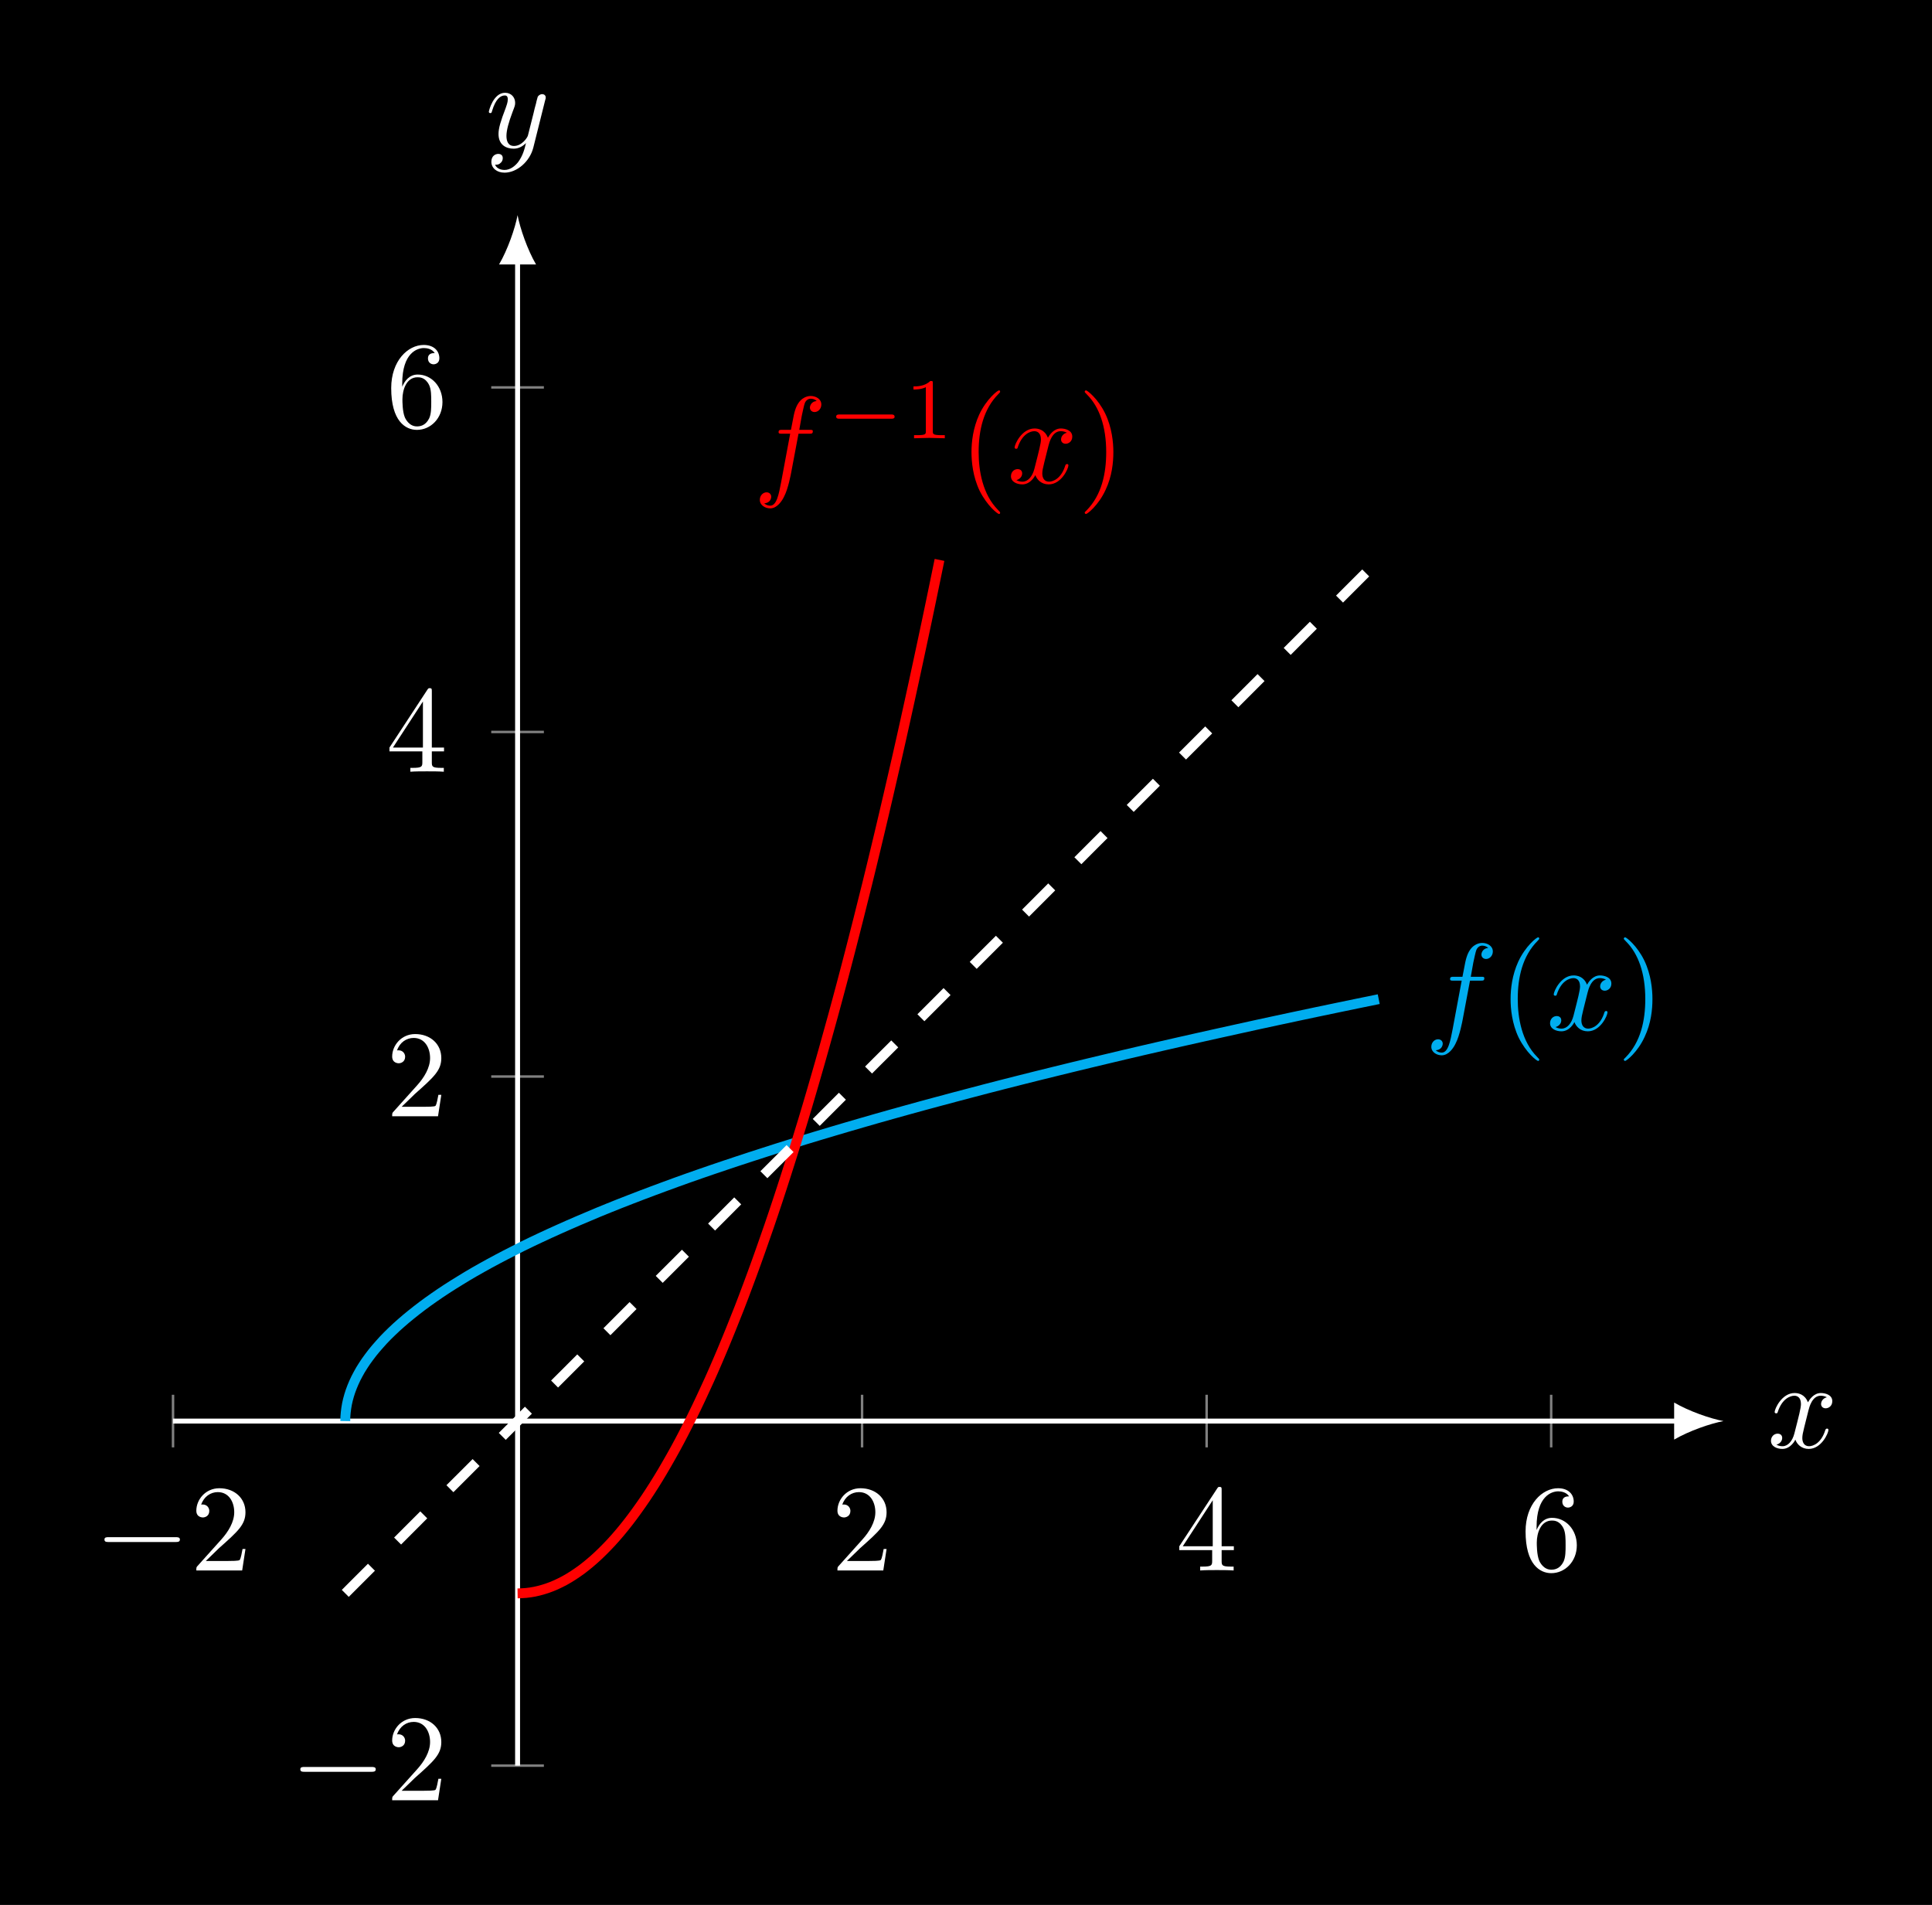 <?xml version="1.0" encoding="UTF-8"?>
<svg xmlns="http://www.w3.org/2000/svg" xmlns:xlink="http://www.w3.org/1999/xlink" width="156.063pt" height="153.856pt" viewBox="0 0 156.063 153.856" version="1.1">
<rect x="0" y="0" width="156.063" height="153.856" fill="#333333" stroke="none"/>
<defs>
<g>
<symbol overflow="visible" id="glyph0-0">
<path style="stroke:none;" d=""/>
</symbol>
<symbol overflow="visible" id="glyph0-1">
<path style="stroke:none;" d="M 6.562 -2.297 C 6.734 -2.297 6.922 -2.297 6.922 -2.5 C 6.922 -2.688 6.734 -2.688 6.562 -2.688 L 1.172 -2.688 C 1 -2.688 0.828 -2.688 0.828 -2.5 C 0.828 -2.297 1 -2.297 1.172 -2.297 Z M 6.562 -2.297 "/>
</symbol>
<symbol overflow="visible" id="glyph1-0">
<path style="stroke:none;" d=""/>
</symbol>
<symbol overflow="visible" id="glyph1-1">
<path style="stroke:none;" d="M 1.266 -0.766 L 2.328 -1.797 C 3.875 -3.172 4.469 -3.703 4.469 -4.703 C 4.469 -5.844 3.578 -6.641 2.359 -6.641 C 1.234 -6.641 0.5 -5.719 0.5 -4.828 C 0.5 -4.281 1 -4.281 1.031 -4.281 C 1.203 -4.281 1.547 -4.391 1.547 -4.812 C 1.547 -5.062 1.359 -5.328 1.016 -5.328 C 0.938 -5.328 0.922 -5.328 0.891 -5.312 C 1.109 -5.969 1.656 -6.328 2.234 -6.328 C 3.141 -6.328 3.562 -5.516 3.562 -4.703 C 3.562 -3.906 3.078 -3.125 2.516 -2.5 L 0.609 -0.375 C 0.5 -0.266 0.5 -0.234 0.5 0 L 4.203 0 L 4.469 -1.734 L 4.234 -1.734 C 4.172 -1.438 4.109 -1 4 -0.844 C 3.938 -0.766 3.281 -0.766 3.062 -0.766 Z M 1.266 -0.766 "/>
</symbol>
<symbol overflow="visible" id="glyph1-2">
<path style="stroke:none;" d="M 2.938 -1.641 L 2.938 -0.781 C 2.938 -0.422 2.906 -0.312 2.172 -0.312 L 1.969 -0.312 L 1.969 0 C 2.375 -0.031 2.891 -0.031 3.312 -0.031 C 3.734 -0.031 4.25 -0.031 4.672 0 L 4.672 -0.312 L 4.453 -0.312 C 3.719 -0.312 3.703 -0.422 3.703 -0.781 L 3.703 -1.641 L 4.688 -1.641 L 4.688 -1.953 L 3.703 -1.953 L 3.703 -6.484 C 3.703 -6.688 3.703 -6.75 3.531 -6.75 C 3.453 -6.75 3.422 -6.75 3.344 -6.625 L 0.281 -1.953 L 0.281 -1.641 Z M 2.984 -1.953 L 0.562 -1.953 L 2.984 -5.672 Z M 2.984 -1.953 "/>
</symbol>
<symbol overflow="visible" id="glyph1-3">
<path style="stroke:none;" d="M 1.312 -3.266 L 1.312 -3.516 C 1.312 -6.031 2.547 -6.391 3.062 -6.391 C 3.297 -6.391 3.719 -6.328 3.938 -5.984 C 3.781 -5.984 3.391 -5.984 3.391 -5.547 C 3.391 -5.234 3.625 -5.078 3.844 -5.078 C 4 -5.078 4.312 -5.172 4.312 -5.562 C 4.312 -6.156 3.875 -6.641 3.047 -6.641 C 1.766 -6.641 0.422 -5.359 0.422 -3.156 C 0.422 -0.484 1.578 0.219 2.5 0.219 C 3.609 0.219 4.562 -0.719 4.562 -2.031 C 4.562 -3.297 3.672 -4.25 2.562 -4.25 C 1.891 -4.25 1.516 -3.75 1.312 -3.266 Z M 2.5 -0.062 C 1.875 -0.062 1.578 -0.656 1.516 -0.812 C 1.328 -1.281 1.328 -2.078 1.328 -2.25 C 1.328 -3.031 1.656 -4.031 2.547 -4.031 C 2.719 -4.031 3.172 -4.031 3.484 -3.406 C 3.656 -3.047 3.656 -2.531 3.656 -2.047 C 3.656 -1.562 3.656 -1.062 3.484 -0.703 C 3.188 -0.109 2.734 -0.062 2.5 -0.062 Z M 2.5 -0.062 "/>
</symbol>
<symbol overflow="visible" id="glyph1-4">
<path style="stroke:none;" d="M 3.297 2.391 C 3.297 2.359 3.297 2.344 3.125 2.172 C 1.891 0.922 1.562 -0.969 1.562 -2.5 C 1.562 -4.234 1.938 -5.969 3.172 -7.203 C 3.297 -7.328 3.297 -7.344 3.297 -7.375 C 3.297 -7.453 3.266 -7.484 3.203 -7.484 C 3.094 -7.484 2.203 -6.797 1.609 -5.531 C 1.109 -4.438 0.984 -3.328 0.984 -2.5 C 0.984 -1.719 1.094 -0.516 1.641 0.625 C 2.25 1.844 3.094 2.5 3.203 2.5 C 3.266 2.5 3.297 2.469 3.297 2.391 Z M 3.297 2.391 "/>
</symbol>
<symbol overflow="visible" id="glyph1-5">
<path style="stroke:none;" d="M 2.875 -2.5 C 2.875 -3.266 2.766 -4.469 2.219 -5.609 C 1.625 -6.828 0.766 -7.484 0.672 -7.484 C 0.609 -7.484 0.562 -7.438 0.562 -7.375 C 0.562 -7.344 0.562 -7.328 0.75 -7.141 C 1.734 -6.156 2.297 -4.578 2.297 -2.5 C 2.297 -0.781 1.938 0.969 0.703 2.219 C 0.562 2.344 0.562 2.359 0.562 2.391 C 0.562 2.453 0.609 2.5 0.672 2.5 C 0.766 2.5 1.672 1.812 2.25 0.547 C 2.766 -0.547 2.875 -1.656 2.875 -2.5 Z M 2.875 -2.5 "/>
</symbol>
<symbol overflow="visible" id="glyph2-0">
<path style="stroke:none;" d=""/>
</symbol>
<symbol overflow="visible" id="glyph2-1">
<path style="stroke:none;" d="M 3.656 -3.984 L 4.516 -3.984 C 4.719 -3.984 4.812 -3.984 4.812 -4.188 C 4.812 -4.297 4.719 -4.297 4.547 -4.297 L 3.719 -4.297 L 3.922 -5.438 C 3.969 -5.641 4.109 -6.344 4.172 -6.469 C 4.25 -6.656 4.422 -6.812 4.641 -6.812 C 4.672 -6.812 4.938 -6.812 5.125 -6.625 C 4.688 -6.594 4.578 -6.234 4.578 -6.094 C 4.578 -5.859 4.766 -5.734 4.953 -5.734 C 5.219 -5.734 5.5 -5.969 5.5 -6.344 C 5.5 -6.797 5.047 -7.031 4.641 -7.031 C 4.297 -7.031 3.672 -6.844 3.375 -5.859 C 3.312 -5.656 3.281 -5.547 3.047 -4.297 L 2.359 -4.297 C 2.156 -4.297 2.047 -4.297 2.047 -4.109 C 2.047 -3.984 2.141 -3.984 2.328 -3.984 L 2.984 -3.984 L 2.25 -0.047 C 2.062 0.922 1.891 1.828 1.375 1.828 C 1.328 1.828 1.094 1.828 0.891 1.641 C 1.359 1.609 1.453 1.25 1.453 1.109 C 1.453 0.875 1.266 0.75 1.078 0.75 C 0.812 0.75 0.531 0.984 0.531 1.359 C 0.531 1.797 0.969 2.047 1.375 2.047 C 1.922 2.047 2.328 1.453 2.5 1.078 C 2.828 0.453 3.047 -0.75 3.062 -0.828 Z M 3.656 -3.984 "/>
</symbol>
<symbol overflow="visible" id="glyph2-2">
<path style="stroke:none;" d="M 3.328 -3.016 C 3.391 -3.266 3.625 -4.188 4.312 -4.188 C 4.359 -4.188 4.609 -4.188 4.812 -4.062 C 4.531 -4 4.344 -3.766 4.344 -3.516 C 4.344 -3.359 4.453 -3.172 4.719 -3.172 C 4.938 -3.172 5.25 -3.344 5.25 -3.75 C 5.25 -4.266 4.672 -4.406 4.328 -4.406 C 3.75 -4.406 3.406 -3.875 3.281 -3.656 C 3.031 -4.312 2.5 -4.406 2.203 -4.406 C 1.172 -4.406 0.594 -3.125 0.594 -2.875 C 0.594 -2.766 0.703 -2.766 0.719 -2.766 C 0.797 -2.766 0.828 -2.797 0.844 -2.875 C 1.188 -3.938 1.844 -4.188 2.188 -4.188 C 2.375 -4.188 2.719 -4.094 2.719 -3.516 C 2.719 -3.203 2.547 -2.547 2.188 -1.141 C 2.031 -0.531 1.672 -0.109 1.234 -0.109 C 1.172 -0.109 0.953 -0.109 0.734 -0.234 C 0.984 -0.297 1.203 -0.5 1.203 -0.781 C 1.203 -1.047 0.984 -1.125 0.844 -1.125 C 0.531 -1.125 0.297 -0.875 0.297 -0.547 C 0.297 -0.094 0.781 0.109 1.219 0.109 C 1.891 0.109 2.25 -0.594 2.266 -0.641 C 2.391 -0.281 2.75 0.109 3.344 0.109 C 4.375 0.109 4.938 -1.172 4.938 -1.422 C 4.938 -1.531 4.859 -1.531 4.828 -1.531 C 4.734 -1.531 4.719 -1.484 4.688 -1.422 C 4.359 -0.344 3.688 -0.109 3.375 -0.109 C 2.984 -0.109 2.828 -0.422 2.828 -0.766 C 2.828 -0.984 2.875 -1.203 2.984 -1.641 Z M 3.328 -3.016 "/>
</symbol>
<symbol overflow="visible" id="glyph2-3">
<path style="stroke:none;" d="M 4.844 -3.797 C 4.891 -3.938 4.891 -3.953 4.891 -4.031 C 4.891 -4.203 4.75 -4.297 4.594 -4.297 C 4.5 -4.297 4.344 -4.234 4.25 -4.094 C 4.234 -4.031 4.141 -3.734 4.109 -3.547 C 4.031 -3.297 3.969 -3.016 3.906 -2.75 L 3.453 -0.953 C 3.422 -0.812 2.984 -0.109 2.328 -0.109 C 1.828 -0.109 1.719 -0.547 1.719 -0.922 C 1.719 -1.375 1.891 -2 2.219 -2.875 C 2.375 -3.281 2.422 -3.391 2.422 -3.594 C 2.422 -4.031 2.109 -4.406 1.609 -4.406 C 0.656 -4.406 0.297 -2.953 0.297 -2.875 C 0.297 -2.766 0.391 -2.766 0.406 -2.766 C 0.516 -2.766 0.516 -2.797 0.562 -2.953 C 0.844 -3.891 1.234 -4.188 1.578 -4.188 C 1.656 -4.188 1.828 -4.188 1.828 -3.875 C 1.828 -3.625 1.719 -3.359 1.656 -3.172 C 1.25 -2.109 1.078 -1.547 1.078 -1.078 C 1.078 -0.188 1.703 0.109 2.297 0.109 C 2.688 0.109 3.016 -0.062 3.297 -0.344 C 3.172 0.172 3.047 0.672 2.656 1.203 C 2.391 1.531 2.016 1.828 1.562 1.828 C 1.422 1.828 0.969 1.797 0.797 1.406 C 0.953 1.406 1.094 1.406 1.219 1.281 C 1.328 1.203 1.422 1.062 1.422 0.875 C 1.422 0.562 1.156 0.531 1.062 0.531 C 0.828 0.531 0.5 0.688 0.5 1.172 C 0.5 1.672 0.938 2.047 1.562 2.047 C 2.578 2.047 3.609 1.141 3.891 0.016 Z M 4.844 -3.797 "/>
</symbol>
<symbol overflow="visible" id="glyph3-0">
<path style="stroke:none;" d=""/>
</symbol>
<symbol overflow="visible" id="glyph3-1">
<path style="stroke:none;" d="M 5.188 -1.578 C 5.297 -1.578 5.469 -1.578 5.469 -1.734 C 5.469 -1.922 5.297 -1.922 5.188 -1.922 L 1.031 -1.922 C 0.922 -1.922 0.75 -1.922 0.75 -1.75 C 0.75 -1.578 0.906 -1.578 1.031 -1.578 Z M 5.188 -1.578 "/>
</symbol>
<symbol overflow="visible" id="glyph4-0">
<path style="stroke:none;" d=""/>
</symbol>
<symbol overflow="visible" id="glyph4-1">
<path style="stroke:none;" d="M 2.328 -4.438 C 2.328 -4.625 2.328 -4.625 2.125 -4.625 C 1.672 -4.188 1.047 -4.188 0.766 -4.188 L 0.766 -3.938 C 0.922 -3.938 1.391 -3.938 1.766 -4.125 L 1.766 -0.578 C 1.766 -0.344 1.766 -0.25 1.078 -0.25 L 0.812 -0.25 L 0.812 0 C 0.938 0 1.797 -0.031 2.047 -0.031 C 2.266 -0.031 3.141 0 3.297 0 L 3.297 -0.25 L 3.031 -0.25 C 2.328 -0.25 2.328 -0.344 2.328 -0.578 Z M 2.328 -4.438 "/>
</symbol>
</g>
<clipPath id="clip1">
  <path d="M 0 0 L 156.062 0 L 156.062 153.855 L 0 153.855 Z M 0 0 "/>
</clipPath>
</defs>
<g id="surface1">
<g clip-path="url(#clip1)" clip-rule="nonzero">
<path style=" stroke:none;fill-rule:nonzero;fill:rgb(0%,0%,0%);fill-opacity:1;" d="M 0 153.855 L 0 0 L 156.066 0 L 156.066 153.855 Z M 0 153.855 "/>
<path style=" stroke:none;fill-rule:nonzero;fill:rgb(0%,0%,0%);fill-opacity:1;" d="M 0 153.855 L 0 0 L 156.066 0 L 156.066 153.855 Z M 0 153.855 "/>
</g>
<path style="fill:none;stroke-width:0.199;stroke-linecap:butt;stroke-linejoin:miter;stroke:rgb(50%,50%,50%);stroke-opacity:1;stroke-miterlimit:10;" d="M 0.002 25.707 L 0.002 29.957 M 55.662 25.707 L 55.662 29.957 M 83.494 25.707 L 83.494 29.957 M 111.326 25.707 L 111.326 29.957 " transform="matrix(1,0,0,-1,13.975,142.621)"/>
<path style="fill:none;stroke-width:0.199;stroke-linecap:butt;stroke-linejoin:miter;stroke:rgb(50%,50%,50%);stroke-opacity:1;stroke-miterlimit:10;" d="M 25.705 -0 L 29.959 -0 M 25.705 55.664 L 29.959 55.664 M 25.705 83.496 L 29.959 83.496 M 25.705 111.328 L 29.959 111.328 " transform="matrix(1,0,0,-1,13.975,142.621)"/>
<path style="fill:none;stroke-width:0.399;stroke-linecap:butt;stroke-linejoin:miter;stroke:rgb(100%,100%,100%);stroke-opacity:1;stroke-miterlimit:10;" d="M 0.002 27.832 L 121.658 27.832 " transform="matrix(1,0,0,-1,13.975,142.621)"/>
<path style=" stroke:none;fill-rule:nonzero;fill:rgb(100%,100%,100%);fill-opacity:1;" d="M 139.219 114.789 C 138.156 114.59 136.43 113.992 135.234 113.293 L 135.234 116.285 C 136.43 115.586 138.156 114.988 139.219 114.789 "/>
<path style="fill:none;stroke-width:0.399;stroke-linecap:butt;stroke-linejoin:miter;stroke:rgb(100%,100%,100%);stroke-opacity:1;stroke-miterlimit:10;" d="M 27.834 -0 L 27.834 121.656 " transform="matrix(1,0,0,-1,13.975,142.621)"/>
<path style=" stroke:none;fill-rule:nonzero;fill:rgb(100%,100%,100%);fill-opacity:1;" d="M 41.809 17.379 C 41.609 18.441 41.012 20.168 40.312 21.363 L 43.301 21.363 C 42.605 20.168 42.008 18.441 41.809 17.379 "/>
<g style="fill:rgb(100%,100%,100%);fill-opacity:1;">
  <use xlink:href="#glyph0-1" x="7.61" y="126.855"/>
</g>
<g style="fill:rgb(100%,100%,100%);fill-opacity:1;">
  <use xlink:href="#glyph1-1" x="15.359" y="126.855"/>
</g>
<g style="fill:rgb(100%,100%,100%);fill-opacity:1;">
  <use xlink:href="#glyph1-1" x="67.147" y="126.855"/>
</g>
<g style="fill:rgb(100%,100%,100%);fill-opacity:1;">
  <use xlink:href="#glyph1-2" x="94.979" y="126.855"/>
</g>
<g style="fill:rgb(100%,100%,100%);fill-opacity:1;">
  <use xlink:href="#glyph1-3" x="122.81" y="126.855"/>
</g>
<g style="fill:rgb(100%,100%,100%);fill-opacity:1;">
  <use xlink:href="#glyph0-1" x="23.431" y="145.416"/>
</g>
<g style="fill:rgb(100%,100%,100%);fill-opacity:1;">
  <use xlink:href="#glyph1-1" x="31.179" y="145.416"/>
</g>
<g style="fill:rgb(100%,100%,100%);fill-opacity:1;">
  <use xlink:href="#glyph1-1" x="31.179" y="90.168"/>
</g>
<g style="fill:rgb(100%,100%,100%);fill-opacity:1;">
  <use xlink:href="#glyph1-2" x="31.179" y="62.337"/>
</g>
<g style="fill:rgb(100%,100%,100%);fill-opacity:1;">
  <use xlink:href="#glyph1-3" x="31.179" y="34.505"/>
</g>
<path style="fill:none;stroke-width:0.797;stroke-linecap:butt;stroke-linejoin:miter;stroke:rgb(0%,67.839%,93.729%);stroke-opacity:1;stroke-miterlimit:10;" d="M 13.916 27.832 C 13.916 27.832 13.92 28.082 13.923 28.176 C 13.927 28.273 13.939 28.426 13.951 28.519 C 13.959 28.617 13.978 28.769 13.994 28.863 C 14.005 28.961 14.033 29.113 14.052 29.207 C 14.072 29.305 14.107 29.457 14.13 29.555 C 14.154 29.648 14.193 29.801 14.224 29.898 C 14.252 29.992 14.298 30.144 14.334 30.242 C 14.365 30.336 14.423 30.492 14.463 30.586 C 14.498 30.68 14.564 30.836 14.607 30.93 C 14.65 31.027 14.72 31.18 14.767 31.273 C 14.814 31.371 14.896 31.523 14.947 31.617 C 14.998 31.715 15.088 31.867 15.142 31.965 C 15.201 32.059 15.295 32.211 15.357 32.309 C 15.416 32.402 15.517 32.555 15.584 32.652 C 15.65 32.746 15.763 32.902 15.834 32.996 C 15.904 33.09 16.021 33.246 16.095 33.34 C 16.173 33.437 16.298 33.59 16.377 33.684 C 16.459 33.781 16.591 33.934 16.677 34.027 C 16.759 34.125 16.9 34.277 16.99 34.375 C 17.08 34.469 17.228 34.621 17.322 34.719 C 17.416 34.812 17.572 34.965 17.673 35.062 C 17.771 35.156 17.935 35.309 18.037 35.406 C 18.142 35.5 18.314 35.656 18.423 35.75 C 18.529 35.848 18.709 36 18.822 36.094 C 18.935 36.191 19.123 36.344 19.24 36.437 C 19.357 36.535 19.552 36.687 19.673 36.781 C 19.798 36.879 19.998 37.031 20.127 37.129 C 20.252 37.223 20.462 37.375 20.595 37.473 C 20.724 37.566 20.943 37.719 21.08 37.816 C 21.216 37.91 21.439 38.066 21.58 38.16 C 21.724 38.254 21.955 38.41 22.099 38.504 C 22.248 38.601 22.486 38.754 22.638 38.848 C 22.791 38.945 23.037 39.098 23.193 39.191 C 23.349 39.289 23.603 39.441 23.763 39.539 C 23.923 39.633 24.185 39.785 24.349 39.883 C 24.513 39.976 24.783 40.129 24.955 40.226 C 25.127 40.32 25.4 40.476 25.576 40.57 C 25.752 40.664 26.037 40.82 26.216 40.914 C 26.396 41.012 26.685 41.164 26.873 41.258 C 27.056 41.355 27.353 41.508 27.545 41.601 C 27.732 41.699 28.041 41.851 28.232 41.949 C 28.427 42.043 28.744 42.195 28.939 42.293 C 29.138 42.387 29.462 42.539 29.666 42.637 C 29.869 42.73 30.197 42.883 30.404 42.98 C 30.615 43.074 30.951 43.23 31.166 43.324 C 31.377 43.422 31.72 43.574 31.939 43.668 C 32.158 43.766 32.509 43.918 32.732 44.012 C 32.955 44.109 33.314 44.262 33.541 44.355 C 33.767 44.453 34.134 44.605 34.365 44.703 C 34.599 44.797 34.974 44.949 35.209 45.047 C 35.447 45.141 35.83 45.293 36.068 45.391 C 36.31 45.484 36.701 45.641 36.947 45.734 C 37.193 45.828 37.591 45.984 37.841 46.078 C 38.091 46.176 38.498 46.328 38.752 46.422 C 39.009 46.519 39.42 46.672 39.681 46.766 C 39.943 46.863 40.361 47.016 40.627 47.113 C 40.892 47.207 41.318 47.359 41.587 47.457 C 41.857 47.551 42.295 47.703 42.568 47.801 C 42.841 47.894 43.287 48.047 43.564 48.144 C 43.845 48.238 44.295 48.394 44.58 48.488 C 44.861 48.586 45.322 48.738 45.611 48.832 C 45.896 48.93 46.365 49.082 46.658 49.176 C 46.951 49.273 47.423 49.426 47.72 49.519 C 48.021 49.617 48.502 49.769 48.802 49.867 C 49.107 49.961 49.595 50.113 49.904 50.211 C 50.209 50.305 50.705 50.457 51.017 50.555 C 51.33 50.648 51.834 50.805 52.15 50.898 C 52.466 50.992 52.978 51.148 53.302 51.242 C 53.623 51.34 54.142 51.492 54.466 51.586 C 54.795 51.684 55.322 51.836 55.65 51.93 C 55.982 52.027 56.517 52.18 56.853 52.277 C 57.189 52.371 57.728 52.523 58.072 52.621 C 58.412 52.715 58.959 52.867 59.306 52.965 C 59.65 53.059 60.209 53.215 60.556 53.309 C 60.908 53.402 61.47 53.559 61.826 53.652 C 62.181 53.75 62.752 53.902 63.111 53.996 C 63.47 54.094 64.052 54.246 64.416 54.34 C 64.779 54.437 65.369 54.59 65.736 54.687 C 66.103 54.781 66.701 54.934 67.072 55.031 C 67.447 55.125 68.048 55.277 68.427 55.375 C 68.806 55.469 69.416 55.621 69.798 55.719 C 70.181 55.812 70.798 55.969 71.189 56.062 C 71.576 56.16 72.201 56.312 72.591 56.406 C 72.986 56.504 73.619 56.656 74.013 56.75 C 74.412 56.848 75.052 57 75.455 57.094 C 75.857 57.191 76.505 57.344 76.912 57.441 C 77.318 57.535 77.974 57.687 78.384 57.785 C 78.795 57.879 79.459 58.031 79.877 58.129 C 80.291 58.223 80.963 58.379 81.384 58.473 C 81.802 58.566 82.482 58.723 82.908 58.816 C 83.334 58.914 84.017 59.066 84.451 59.16 C 84.88 59.258 85.572 59.41 86.009 59.504 C 86.443 59.601 87.142 59.754 87.584 59.851 C 88.021 59.945 88.732 60.098 89.177 60.195 C 89.619 60.289 90.338 60.441 90.787 60.539 C 91.236 60.633 91.959 60.789 92.412 60.883 C 92.865 60.976 93.599 61.133 94.056 61.226 C 94.513 61.324 95.255 61.476 95.716 61.57 C 96.181 61.668 97.396 61.914 97.396 61.914 " transform="matrix(1,0,0,-1,13.975,142.621)"/>
<g style="fill:rgb(0%,67.839%,93.729%);fill-opacity:1;">
  <use xlink:href="#glyph2-1" x="115.088" y="83.197"/>
</g>
<g style="fill:rgb(0%,67.839%,93.729%);fill-opacity:1;">
  <use xlink:href="#glyph1-4" x="121.038" y="83.197"/>
</g>
<g style="fill:rgb(0%,67.839%,93.729%);fill-opacity:1;">
  <use xlink:href="#glyph2-2" x="124.913" y="83.197"/>
</g>
<g style="fill:rgb(0%,67.839%,93.729%);fill-opacity:1;">
  <use xlink:href="#glyph1-5" x="130.606" y="83.197"/>
</g>
<path style="fill:none;stroke-width:0.797;stroke-linecap:butt;stroke-linejoin:miter;stroke:rgb(100%,0%,0%);stroke-opacity:1;stroke-miterlimit:10;" d="M 27.834 13.914 C 27.834 13.914 28.08 13.918 28.177 13.926 C 28.271 13.93 28.423 13.941 28.521 13.949 C 28.615 13.961 28.767 13.976 28.865 13.992 C 28.959 14.008 29.115 14.035 29.209 14.051 C 29.306 14.07 29.459 14.105 29.552 14.129 C 29.65 14.152 29.802 14.195 29.896 14.223 C 29.994 14.25 30.146 14.301 30.24 14.332 C 30.337 14.367 30.49 14.422 30.587 14.461 C 30.681 14.5 30.834 14.562 30.931 14.605 C 31.025 14.648 31.177 14.719 31.275 14.769 C 31.369 14.816 31.525 14.894 31.619 14.945 C 31.712 15 31.869 15.086 31.962 15.141 C 32.06 15.199 32.212 15.293 32.306 15.355 C 32.404 15.418 32.556 15.519 32.65 15.586 C 32.748 15.652 32.9 15.762 32.998 15.832 C 33.091 15.902 33.244 16.019 33.341 16.098 C 33.435 16.172 33.587 16.297 33.685 16.379 C 33.779 16.457 33.935 16.59 34.029 16.676 C 34.123 16.762 34.279 16.902 34.373 16.992 C 34.47 17.082 34.623 17.226 34.716 17.324 C 34.814 17.418 34.966 17.574 35.06 17.672 C 35.158 17.769 35.31 17.933 35.408 18.039 C 35.502 18.141 35.654 18.312 35.752 18.422 C 35.845 18.531 35.998 18.707 36.095 18.82 C 36.189 18.933 36.341 19.121 36.439 19.238 C 36.533 19.359 36.689 19.551 36.783 19.672 C 36.88 19.797 37.033 19.996 37.127 20.125 C 37.224 20.254 37.377 20.461 37.47 20.594 C 37.568 20.726 37.72 20.941 37.814 21.078 C 37.912 21.215 38.064 21.441 38.162 21.582 C 38.255 21.723 38.408 21.953 38.505 22.101 C 38.599 22.246 38.752 22.488 38.849 22.637 C 38.943 22.789 39.099 23.035 39.193 23.191 C 39.287 23.348 39.443 23.601 39.537 23.762 C 39.634 23.922 39.787 24.183 39.88 24.351 C 39.978 24.516 40.13 24.785 40.224 24.953 C 40.322 25.125 40.474 25.402 40.572 25.578 C 40.666 25.75 40.818 26.035 40.916 26.215 C 41.009 26.394 41.162 26.687 41.259 26.871 C 41.353 27.055 41.505 27.355 41.603 27.543 C 41.697 27.734 41.853 28.039 41.947 28.234 C 42.045 28.426 42.197 28.742 42.291 28.941 C 42.388 29.141 42.541 29.461 42.634 29.664 C 42.732 29.867 42.884 30.199 42.978 30.406 C 43.076 30.613 43.228 30.949 43.326 31.164 C 43.42 31.375 43.572 31.723 43.67 31.937 C 43.763 32.156 43.916 32.508 44.013 32.73 C 44.107 32.953 44.263 33.312 44.357 33.539 C 44.451 33.766 44.607 34.133 44.701 34.367 C 44.798 34.598 44.951 34.973 45.045 35.211 C 45.142 35.445 45.295 35.828 45.388 36.07 C 45.486 36.312 45.638 36.703 45.736 36.945 C 45.83 37.191 45.982 37.59 46.08 37.84 C 46.173 38.094 46.326 38.496 46.423 38.754 C 46.517 39.008 46.673 39.422 46.767 39.68 C 46.861 39.941 47.017 40.363 47.111 40.625 C 47.209 40.891 47.361 41.32 47.455 41.59 C 47.552 41.859 47.705 42.293 47.798 42.57 C 47.896 42.844 48.048 43.285 48.146 43.566 C 48.24 43.844 48.392 44.297 48.49 44.578 C 48.584 44.863 48.736 45.32 48.834 45.609 C 48.927 45.898 49.08 46.363 49.177 46.656 C 49.271 46.949 49.427 47.426 49.521 47.723 C 49.619 48.019 49.771 48.5 49.865 48.805 C 49.962 49.105 50.115 49.594 50.209 49.902 C 50.306 50.211 50.459 50.707 50.552 51.019 C 50.65 51.328 50.802 51.836 50.9 52.152 C 50.994 52.469 51.146 52.98 51.244 53.301 C 51.337 53.621 51.49 54.141 51.587 54.469 C 51.681 54.793 51.837 55.32 51.931 55.652 C 52.025 55.984 52.181 56.516 52.275 56.851 C 52.373 57.187 52.525 57.73 52.619 58.07 C 52.716 58.41 52.869 58.961 52.962 59.305 C 53.06 59.652 53.212 60.207 53.31 60.559 C 53.404 60.906 53.556 61.473 53.654 61.828 C 53.748 62.18 53.9 62.754 53.998 63.113 C 54.091 63.473 54.248 64.051 54.341 64.414 C 54.435 64.781 54.591 65.367 54.685 65.734 C 54.783 66.105 54.935 66.699 55.029 67.074 C 55.127 67.445 55.279 68.051 55.373 68.426 C 55.47 68.805 55.623 69.418 55.716 69.801 C 55.814 70.183 55.966 70.801 56.064 71.187 C 56.158 71.574 56.31 72.199 56.408 72.594 C 56.502 72.984 56.654 73.617 56.752 74.016 C 56.845 74.414 57.002 75.055 57.095 75.453 C 57.189 75.855 57.345 76.504 57.439 76.91 C 57.537 77.316 57.689 77.973 57.783 78.383 C 57.88 78.797 58.033 79.461 58.127 79.875 C 58.224 80.293 58.377 80.961 58.474 81.383 C 58.568 81.805 58.72 82.48 58.818 82.906 C 58.912 83.332 59.064 84.019 59.162 84.449 C 59.255 84.879 59.412 85.574 59.505 86.008 C 59.599 86.441 59.755 87.144 59.849 87.582 C 59.947 88.023 60.099 88.73 60.193 89.176 C 60.291 89.621 60.443 90.336 60.537 90.785 C 60.634 91.234 60.787 91.961 60.884 92.414 C 60.978 92.867 61.13 93.598 61.228 94.058 C 61.322 94.516 61.474 95.254 61.572 95.719 C 61.666 96.18 61.916 97.394 61.916 97.394 " transform="matrix(1,0,0,-1,13.975,142.621)"/>
<g style="fill:rgb(100%,0%,0%);fill-opacity:1;">
  <use xlink:href="#glyph2-1" x="60.845" y="39.017"/>
</g>
<g style="fill:rgb(100%,0%,0%);fill-opacity:1;">
  <use xlink:href="#glyph3-1" x="66.795" y="35.401"/>
</g>
<g style="fill:rgb(100%,0%,0%);fill-opacity:1;">
  <use xlink:href="#glyph4-1" x="73.022" y="35.401"/>
</g>
<g style="fill:rgb(100%,0%,0%);fill-opacity:1;">
  <use xlink:href="#glyph1-4" x="77.491" y="39.017"/>
</g>
<g style="fill:rgb(100%,0%,0%);fill-opacity:1;">
  <use xlink:href="#glyph2-2" x="81.366" y="39.017"/>
</g>
<g style="fill:rgb(100%,0%,0%);fill-opacity:1;">
  <use xlink:href="#glyph1-5" x="87.06" y="39.017"/>
</g>
<path style="fill:none;stroke-width:0.797;stroke-linecap:butt;stroke-linejoin:miter;stroke:rgb(100%,100%,100%);stroke-opacity:1;stroke-dasharray:2.989,2.989;stroke-miterlimit:10;" d="M 13.916 13.914 C 13.916 13.914 14.525 14.523 14.759 14.758 C 14.994 14.992 15.369 15.367 15.603 15.601 C 15.838 15.836 16.212 16.211 16.447 16.445 C 16.681 16.68 17.056 17.055 17.291 17.289 C 17.525 17.523 17.9 17.898 18.134 18.133 C 18.365 18.367 18.744 18.742 18.974 18.976 C 19.209 19.211 19.584 19.586 19.818 19.82 C 20.052 20.055 20.427 20.43 20.662 20.664 C 20.896 20.898 21.271 21.273 21.505 21.508 C 21.74 21.742 22.115 22.117 22.349 22.351 C 22.584 22.582 22.959 22.961 23.193 23.191 C 23.427 23.426 23.802 23.801 24.037 24.035 C 24.271 24.269 24.646 24.644 24.88 24.879 C 25.115 25.113 25.49 25.488 25.724 25.723 C 25.959 25.957 26.334 26.332 26.568 26.566 C 26.802 26.801 27.177 27.176 27.412 27.41 C 27.642 27.644 28.021 28.019 28.252 28.254 C 28.486 28.488 28.861 28.863 29.095 29.098 C 29.33 29.332 29.705 29.707 29.939 29.941 C 30.173 30.176 30.548 30.551 30.783 30.785 C 31.017 31.016 31.392 31.394 31.627 31.625 C 31.861 31.859 32.236 32.234 32.47 32.469 C 32.705 32.703 33.08 33.078 33.314 33.312 C 33.548 33.547 33.923 33.922 34.158 34.156 C 34.392 34.391 34.767 34.766 35.002 35 C 35.236 35.234 35.611 35.609 35.845 35.844 C 36.076 36.078 36.455 36.453 36.685 36.687 C 36.92 36.922 37.295 37.297 37.529 37.531 C 37.763 37.766 38.138 38.141 38.373 38.375 C 38.607 38.609 38.982 38.984 39.216 39.219 C 39.451 39.449 39.826 39.828 40.06 40.059 C 40.295 40.293 40.67 40.668 40.904 40.902 C 41.138 41.137 41.513 41.512 41.748 41.746 C 41.982 41.98 42.357 42.355 42.591 42.59 C 42.826 42.824 43.201 43.199 43.435 43.434 C 43.67 43.668 44.045 44.043 44.279 44.277 C 44.509 44.512 44.888 44.887 45.119 45.121 C 45.353 45.355 45.728 45.73 45.962 45.965 C 46.197 46.199 46.572 46.574 46.806 46.809 C 47.041 47.043 47.416 47.418 47.65 47.652 C 47.884 47.887 48.259 48.262 48.494 48.496 C 48.728 48.726 49.103 49.105 49.337 49.336 C 49.572 49.57 49.947 49.945 50.181 50.18 C 50.416 50.414 50.791 50.789 51.025 51.023 C 51.259 51.258 51.634 51.633 51.869 51.867 C 52.103 52.101 52.478 52.476 52.712 52.711 C 52.947 52.945 53.322 53.32 53.556 53.555 C 53.787 53.789 54.166 54.164 54.396 54.398 C 54.63 54.633 55.005 55.008 55.24 55.242 C 55.474 55.476 55.849 55.851 56.084 56.086 C 56.318 56.32 56.693 56.695 56.927 56.93 C 57.162 57.16 57.537 57.539 57.771 57.769 C 58.005 58.004 58.38 58.379 58.615 58.613 C 58.849 58.848 59.224 59.223 59.459 59.457 C 59.693 59.691 60.068 60.066 60.302 60.301 C 60.537 60.535 60.912 60.91 61.146 61.144 C 61.38 61.379 61.755 61.754 61.99 61.988 C 62.22 62.223 62.599 62.598 62.83 62.832 C 63.064 63.066 63.439 63.441 63.673 63.676 C 63.908 63.91 64.283 64.285 64.517 64.519 C 64.752 64.754 65.127 65.129 65.361 65.363 C 65.595 65.594 65.97 65.973 66.205 66.203 C 66.439 66.437 66.814 66.812 67.048 67.047 C 67.283 67.281 67.658 67.656 67.892 67.891 C 68.127 68.125 68.502 68.5 68.736 68.734 C 68.97 68.969 69.345 69.344 69.58 69.578 C 69.814 69.812 70.189 70.187 70.423 70.422 C 70.654 70.656 71.033 71.031 71.263 71.266 C 71.498 71.5 71.873 71.875 72.107 72.109 C 72.341 72.344 72.716 72.719 72.951 72.953 C 73.185 73.187 73.56 73.562 73.795 73.797 C 74.029 74.031 74.404 74.406 74.638 74.641 C 74.873 74.871 75.248 75.25 75.482 75.48 C 75.716 75.715 76.091 76.09 76.326 76.324 C 76.56 76.558 76.935 76.933 77.17 77.168 C 77.404 77.402 77.779 77.777 78.013 78.012 C 78.248 78.246 78.623 78.621 78.857 78.855 C 79.091 79.09 79.466 79.465 79.701 79.699 C 79.931 79.933 80.306 80.308 80.541 80.543 C 80.775 80.777 81.15 81.152 81.384 81.387 C 81.619 81.621 81.994 81.996 82.228 82.23 C 82.463 82.465 82.838 82.84 83.072 83.074 C 83.306 83.305 83.681 83.683 83.916 83.914 C 84.15 84.148 84.525 84.523 84.759 84.758 C 84.994 84.992 85.369 85.367 85.603 85.601 C 85.838 85.836 86.213 86.211 86.447 86.445 C 86.681 86.68 87.056 87.055 87.291 87.289 C 87.525 87.523 87.9 87.898 88.134 88.133 C 88.365 88.367 88.744 88.742 88.974 88.976 C 89.209 89.211 89.584 89.586 89.818 89.82 C 90.052 90.055 90.427 90.43 90.662 90.664 C 90.896 90.898 91.271 91.273 91.505 91.508 C 91.74 91.738 92.115 92.117 92.349 92.348 C 92.584 92.582 92.959 92.957 93.193 93.191 C 93.427 93.426 93.802 93.801 94.037 94.035 C 94.271 94.269 94.646 94.644 94.88 94.879 C 95.115 95.113 95.49 95.488 95.724 95.723 C 95.959 95.957 96.334 96.332 96.568 96.566 C 96.798 96.801 97.408 97.41 97.408 97.41 " transform="matrix(1,0,0,-1,13.975,142.621)"/>
<g style="fill:rgb(100%,100%,100%);fill-opacity:1;">
  <use xlink:href="#glyph2-2" x="142.759" y="116.929"/>
</g>
<g style="fill:rgb(100%,100%,100%);fill-opacity:1;">
  <use xlink:href="#glyph2-3" x="39.191" y="11.9"/>
</g>
</g>
</svg>

